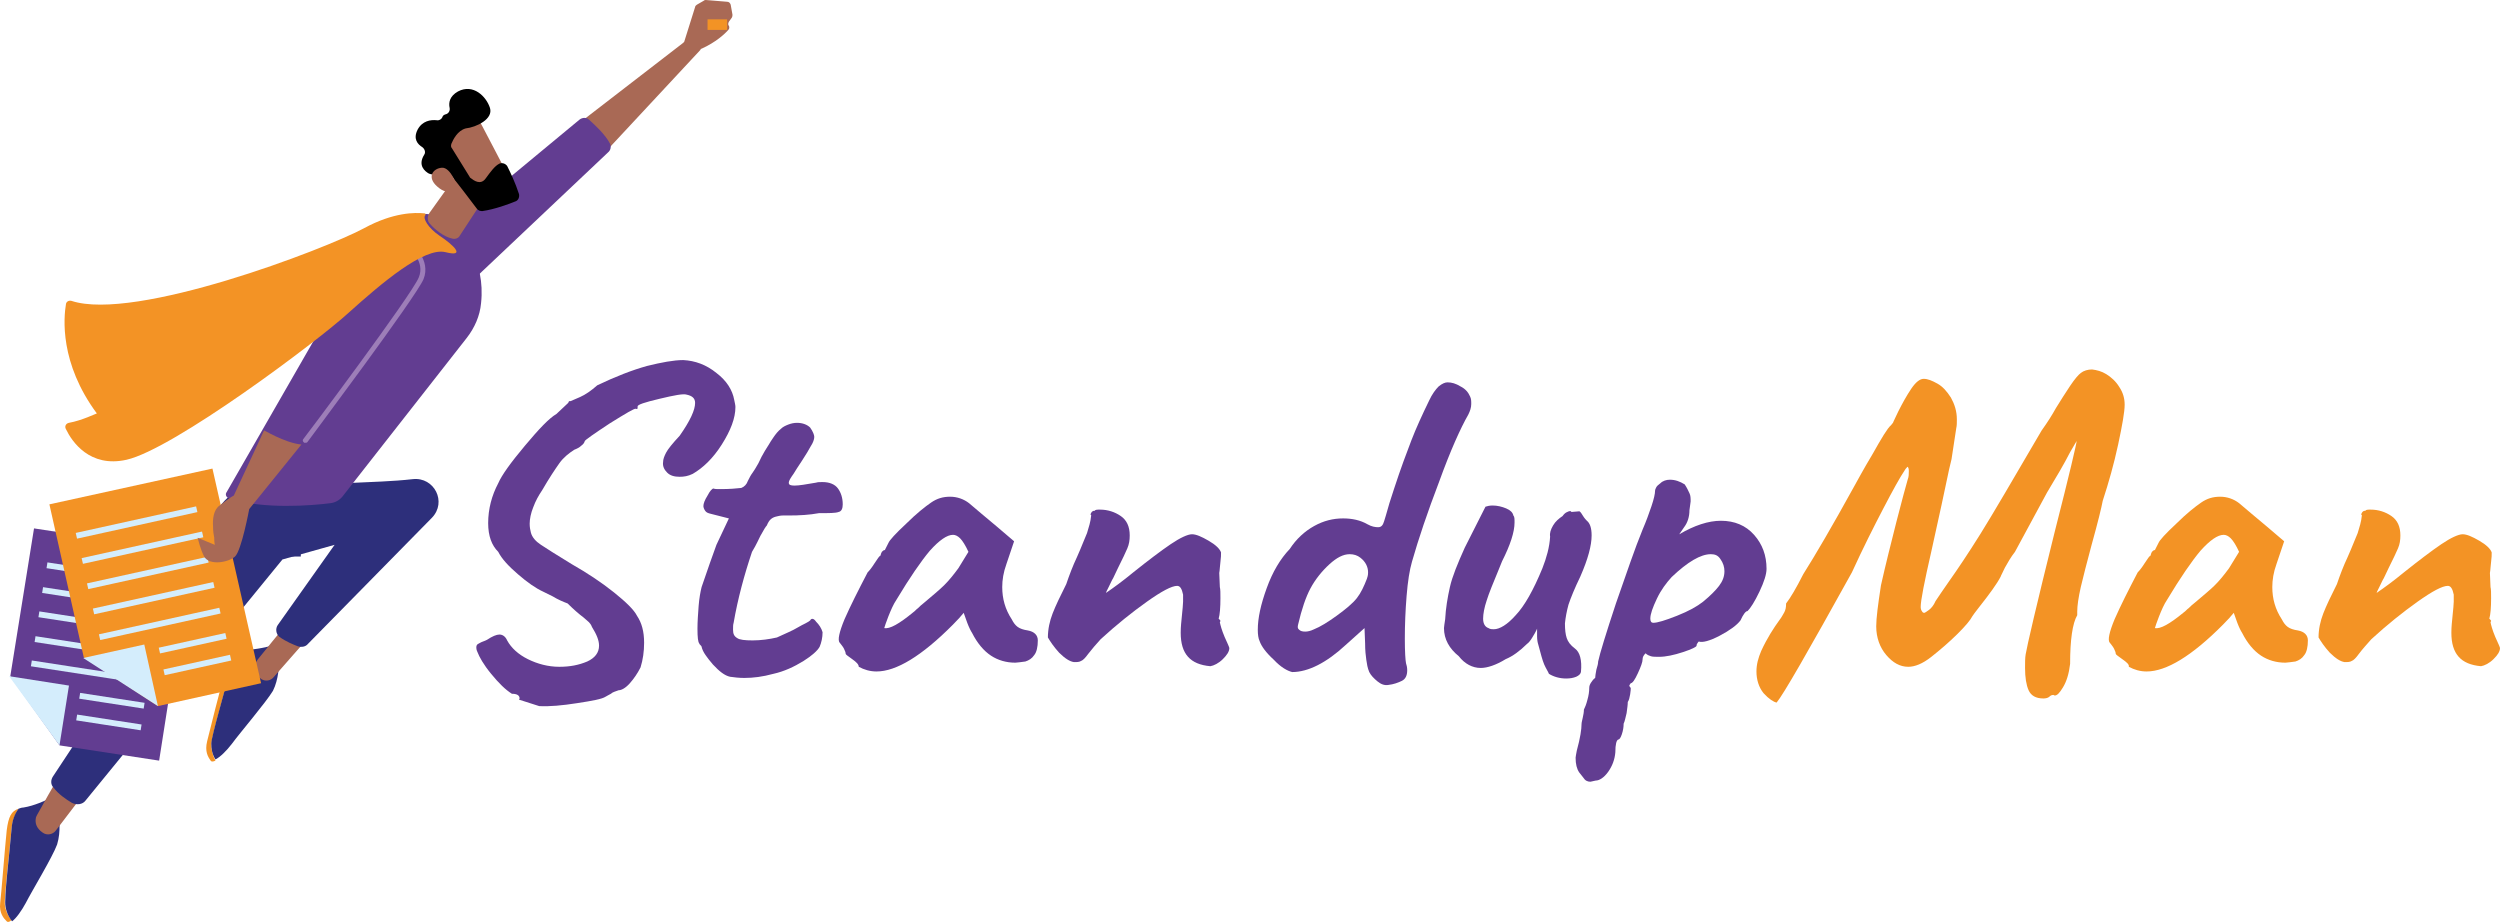 <svg width="301" height="111" viewBox="0 0 301 111" fill="none" xmlns="http://www.w3.org/2000/svg">
<path d="M1.379 99.911C1.45 98.781 1.879 97.934 2.236 97.369C1.379 97.652 1.022 98.287 0.808 99.982C0.594 102.029 0.165 107.537 0.022 108.737C-0.12 109.938 0.451 110.573 0.808 110.926C0.951 111.067 1.165 110.997 1.379 110.785C0.879 110.149 0.665 109.514 0.594 109.02C0.451 108.314 1.165 102.594 1.379 99.911Z" fill="#F39325"/>
<path d="M7.092 98.287L5.592 96.31C5.592 96.31 4.165 97.016 2.808 97.228C2.594 97.228 2.451 97.298 2.237 97.369C1.809 97.934 1.452 98.71 1.38 99.911C1.166 102.594 0.452 108.313 0.667 109.16C0.738 109.655 0.952 110.29 1.452 110.926C1.952 110.573 2.594 109.655 3.094 108.737C3.808 107.325 6.306 103.229 6.877 101.676C7.377 100.052 7.092 98.287 7.092 98.287Z" fill="#2D2F7B"/>
<path d="M27.722 80.638C28.008 79.508 28.507 78.802 29.007 78.308C28.079 78.449 27.651 79.014 27.151 80.708C26.58 82.685 25.223 88.052 24.938 89.252C24.652 90.452 25.009 91.088 25.366 91.582C25.438 91.723 25.652 91.723 25.937 91.582C25.58 90.876 25.438 90.24 25.438 89.676C25.438 88.758 27.079 83.25 27.722 80.638Z" fill="#F39325"/>
<path d="M33.576 80L32.434 77.811C32.434 77.811 30.863 78.235 29.578 78.235C29.364 78.235 29.15 78.235 29.007 78.235C28.507 78.729 28.008 79.436 27.722 80.565C27.079 83.178 25.438 88.685 25.438 89.533C25.438 90.097 25.509 90.733 25.937 91.439C26.508 91.157 27.294 90.38 27.936 89.533C28.864 88.262 32.005 84.59 32.862 83.178C33.576 81.766 33.576 80 33.576 80Z" fill="#2D2F7B"/>
<path d="M7.09 93.557C6.805 93.91 4.877 97.37 4.449 98.146C4.377 98.287 4.306 98.429 4.306 98.57C4.235 98.993 4.306 99.7 5.163 100.264C5.662 100.618 6.376 100.476 6.733 99.982L10.231 95.392L7.09 93.557Z" fill="#A96955"/>
<path d="M34.362 75.34C34.076 75.622 31.578 78.729 31.006 79.435C30.935 79.576 30.864 79.647 30.792 79.788C30.65 80.141 30.578 80.918 31.292 81.624C31.72 82.048 32.434 82.048 32.863 81.624L36.646 77.317L34.362 75.34Z" fill="#A96955"/>
<path d="M39.144 58.889C39.144 57.9 44.783 58.253 49.709 57.688C52.279 57.406 53.85 60.442 51.994 62.349L37.073 77.529C36.788 77.882 36.288 77.953 35.86 77.812C35.289 77.6 34.432 77.247 33.647 76.682C33.218 76.329 33.147 75.694 33.432 75.27L40.286 65.597L34.004 67.362L10.302 96.382C9.945 96.876 9.231 96.947 8.66 96.664C7.946 96.241 7.018 95.605 6.447 94.829C6.09 94.475 6.09 93.911 6.376 93.487C9.017 89.533 23.224 67.997 23.866 65.738C24.58 63.266 27.364 58.747 29.863 58.606C32.504 58.465 39.144 58.889 39.144 58.889Z" fill="#2D2F7B"/>
<path d="M43.858 65.525L42.287 63.69H46.499V65.525H43.858Z" fill="#2D2F7B"/>
<path d="M42.287 63.69L43.857 65.525H40.502V63.69H42.287Z" fill="#2D2F7B"/>
<path d="M36.22 65.313L36.006 65.172H36.22V65.313Z" fill="#2D2F7B"/>
<path d="M36.004 65.172L36.218 65.313V67.008H34.434V65.172H36.004Z" fill="#2D2F7B"/>
<path d="M70.27 14.404L82.263 5.154C82.335 5.084 82.406 5.013 82.406 4.943L83.691 0.847C83.691 0.706 83.834 0.635 83.905 0.565L84.762 0.071C84.833 0 84.905 0 84.976 0L87.546 0.212C87.76 0.212 87.903 0.353 87.975 0.565L88.189 1.765C88.189 1.906 88.189 1.977 88.117 2.118L87.76 2.613C87.689 2.754 87.618 2.966 87.76 3.107C87.832 3.248 87.832 3.46 87.689 3.601C87.261 4.095 86.19 5.084 84.477 5.861C84.405 5.861 84.334 5.931 84.334 6.002L73.554 17.582C73.411 17.793 73.054 17.793 72.911 17.582L70.27 15.04C70.056 14.899 70.056 14.545 70.27 14.404Z" fill="#A96955"/>
<path d="M4.096 63.619L23.085 66.514L19.159 91.58L7.166 89.744L1.24 81.413L4.096 63.619Z" fill="#623D91"/>
<path d="M1.094 81.413L8.304 82.543L7.162 89.745" fill="#D4EDFC"/>
<path d="M9.286 86.035L9.176 86.732L16.935 87.927L17.045 87.229L9.286 86.035Z" fill="#D4EDFC"/>
<path d="M9.649 83.424L9.539 84.122L17.298 85.316L17.408 84.618L9.649 83.424Z" fill="#D4EDFC"/>
<path d="M3.83 79.523L3.721 80.221L17.758 82.382L17.868 81.684L3.83 79.523Z" fill="#D4EDFC"/>
<path d="M4.276 76.6L4.166 77.298L18.203 79.457L18.313 78.76L4.276 76.6Z" fill="#D4EDFC"/>
<path d="M4.737 73.613L4.627 74.311L18.664 76.472L18.774 75.774L4.737 73.613Z" fill="#D4EDFC"/>
<path d="M5.184 70.693L5.074 71.391L19.112 73.552L19.221 72.854L5.184 70.693Z" fill="#D4EDFC"/>
<path d="M5.711 67.712L5.602 68.409L19.639 70.569L19.749 69.871L5.711 67.712Z" fill="#D4EDFC"/>
<path d="M5.947 60.723L25.579 56.416L31.433 82.259L19.012 85.013L10.088 79.152L5.947 60.723Z" fill="#F39325"/>
<path d="M10.018 79.223L17.371 77.599L19.013 85.013" fill="#D4EDFC"/>
<path d="M27.689 78.835L19.676 80.603L19.831 81.292L27.844 79.524L27.689 78.835Z" fill="#D4EDFC"/>
<path d="M27.126 76.215L19.113 77.982L19.269 78.672L27.281 76.904L27.126 76.215Z" fill="#D4EDFC"/>
<path d="M26.403 73.174L11.91 76.371L12.066 77.06L26.558 73.863L26.403 73.174Z" fill="#D4EDFC"/>
<path d="M25.676 70.075L11.184 73.272L11.339 73.962L25.832 70.764L25.676 70.075Z" fill="#D4EDFC"/>
<path d="M24.965 67.043L10.473 70.24L10.628 70.929L25.121 67.732L24.965 67.043Z" fill="#D4EDFC"/>
<path d="M24.323 63.999L9.83 67.196L9.985 67.885L24.478 64.688L24.323 63.999Z" fill="#D4EDFC"/>
<path d="M23.612 60.967L9.119 64.164L9.275 64.853L23.767 61.656L23.612 60.967Z" fill="#D4EDFC"/>
<path d="M52.637 28.598L69.77 14.405C70.127 14.123 70.627 14.123 70.912 14.405C71.626 15.041 72.84 16.17 73.411 17.23C73.625 17.583 73.554 18.077 73.197 18.359L55.492 35.094L52.637 28.598Z" fill="#623D91"/>
<path d="M55.493 28.314C55.493 28.314 58.491 31.28 57.92 36.505C57.777 38.058 57.135 39.471 56.207 40.671L41.215 59.806C40.858 60.23 40.358 60.512 39.787 60.583C37.574 60.865 31.72 61.359 27.579 60.018C27.223 59.877 27.08 59.523 27.294 59.241L40.929 35.517L49.211 25.984C49.211 25.984 53.137 24.643 55.493 28.314Z" fill="#623D91"/>
<path d="M36.716 53.31C36.645 53.31 36.573 53.31 36.573 53.239C36.431 53.168 36.431 52.957 36.502 52.886C36.645 52.745 49.566 35.516 50.423 33.398C51.208 31.491 49.352 30.009 49.281 29.938C49.138 29.867 49.138 29.656 49.209 29.514C49.281 29.373 49.495 29.373 49.638 29.444C49.638 29.444 51.922 31.28 50.994 33.61C50.066 35.799 37.501 52.533 37.002 53.239C36.93 53.31 36.859 53.31 36.716 53.31Z" fill="#9D7EB8"/>
<path d="M36.288 53.523L30.006 61.29C30.006 61.29 29.078 66.303 28.292 67.009C27.507 67.715 25.223 68.139 24.58 67.009C24.081 66.02 23.866 64.961 23.795 64.749L25.865 65.597C25.865 65.597 25.794 65.314 25.794 64.891C25.794 64.82 25.794 64.82 25.794 64.749C25.722 64.396 25.651 63.973 25.651 63.408C25.58 62.49 25.722 61.36 26.436 60.866C27.793 59.807 28.15 59.666 28.15 59.666L31.791 51.828C31.648 51.687 34.218 53.311 36.288 53.523Z" fill="#A96955"/>
<path d="M8.304 50.908C7.947 50.978 7.733 51.331 7.947 51.684C8.661 53.167 10.803 56.345 15.229 55.356C20.869 54.085 38.145 41.164 42 37.633C45.926 34.103 51.066 29.725 53.636 30.361C56.135 30.996 54.636 29.513 52.923 28.384C51.566 27.466 50.852 26.265 51.209 25.912C51.209 25.912 51.281 25.842 51.209 25.771C51.209 25.7 51.138 25.7 51.138 25.7C49.996 25.559 47.354 25.559 43.856 27.466C39.145 30.008 16.229 38.763 8.59 36.221C8.304 36.151 8.019 36.292 7.947 36.574C7.662 38.269 7.162 43.706 11.66 49.778C11.588 49.778 9.875 50.625 8.304 50.908Z" fill="#F39325"/>
<path d="M56.207 19.346L51.71 25.63C51.424 26.054 51.424 26.619 51.781 26.971C52.352 27.607 53.423 28.525 54.494 28.737C54.851 28.807 55.208 28.666 55.351 28.384L57.707 24.783C57.778 24.712 58.278 18.993 56.207 19.346Z" fill="#A96955"/>
<path d="M57.493 14.122C57.565 14.192 61.348 21.465 61.348 21.465L57.136 23.513L52.568 17.158C52.496 17.158 55.923 12.71 57.493 14.122Z" fill="#A96955"/>
<path d="M54.351 17.298C54.279 17.51 54.279 17.722 54.422 17.863L56.564 21.323C56.564 21.393 56.635 21.393 56.706 21.464C56.992 21.676 57.849 22.382 58.491 21.464C59.062 20.688 59.562 19.981 60.133 19.699C60.49 19.558 60.847 19.699 61.061 19.981C61.418 20.687 62.061 22.029 62.489 23.371C62.56 23.724 62.418 24.077 62.132 24.218C61.275 24.571 59.562 25.206 58.063 25.418C57.849 25.418 57.563 25.348 57.42 25.136C56.778 24.288 54.922 21.817 54.351 21.182C53.78 20.617 52.709 20.829 52.209 20.97C51.995 21.041 51.852 20.97 51.638 20.899C51.138 20.617 50.282 19.911 51.067 18.64C51.281 18.357 51.138 17.934 50.853 17.722C50.282 17.369 49.71 16.733 50.282 15.604C50.853 14.544 51.852 14.403 52.566 14.474C52.852 14.544 53.208 14.333 53.28 14.05C53.351 13.909 53.423 13.838 53.637 13.768C53.994 13.697 54.208 13.344 54.136 12.991C53.994 12.356 54.136 11.579 55.136 11.014C56.992 10.025 58.563 11.649 58.991 12.991C59.419 14.333 57.349 15.321 56.064 15.462C55.065 15.745 54.565 16.804 54.351 17.298Z" fill="black"/>
<path d="M55.064 22.453C55.064 22.453 54.279 20.123 53.208 20.194C52.138 20.265 51.352 21.324 52.637 22.453C54.208 23.866 55.064 22.453 55.064 22.453Z" fill="#A96955"/>
<path d="M87.545 2.33H85.189V3.601H87.545V2.33Z" fill="#F39325"/>
<path d="M62.488 84.236L62.559 84.095C62.559 83.742 62.273 83.53 61.631 83.53C60.846 83.036 60.06 82.259 59.132 81.129C58.204 79.999 57.705 79.082 57.49 78.517C57.348 78.234 57.348 78.022 57.348 77.952C57.348 77.74 57.419 77.599 57.562 77.528C57.705 77.458 57.919 77.316 58.133 77.246C58.347 77.175 58.49 77.105 58.633 77.034C59.275 76.61 59.775 76.398 60.132 76.398C60.489 76.398 60.846 76.61 61.06 77.105C61.56 78.022 62.416 78.799 63.559 79.364C64.701 79.929 65.986 80.282 67.342 80.282C68.627 80.282 69.698 80.07 70.698 79.647C71.626 79.223 72.125 78.587 72.125 77.74C72.125 77.105 71.84 76.398 71.269 75.481C71.197 75.269 71.054 75.057 70.912 74.916C70.698 74.704 70.483 74.563 70.269 74.351C69.698 73.927 69.055 73.362 68.342 72.656C67.77 72.444 67.128 72.162 66.557 71.809L65.415 71.244C64.487 70.82 63.487 70.114 62.345 69.126C61.203 68.137 60.417 67.29 59.989 66.443C59.204 65.666 58.775 64.536 58.775 62.983C58.775 61.288 59.204 59.664 59.989 58.181C60.417 57.193 61.488 55.71 63.202 53.662C64.915 51.615 66.129 50.344 66.985 49.849L68.413 48.508C68.484 48.367 68.484 48.296 68.556 48.296C68.627 48.296 68.699 48.296 68.699 48.296C68.841 48.225 69.198 48.084 69.841 47.802C70.483 47.519 71.197 47.025 71.911 46.39C74.124 45.331 76.123 44.554 77.908 44.06C79.621 43.636 81.12 43.353 82.263 43.353C83.69 43.424 85.047 43.918 86.26 44.907C87.474 45.825 88.188 46.955 88.402 48.155C88.473 48.508 88.545 48.79 88.545 49.002C88.545 50.344 87.974 51.827 86.903 53.521C85.832 55.216 84.618 56.346 83.405 57.052C82.834 57.334 82.334 57.405 81.834 57.405C81.192 57.405 80.692 57.264 80.335 56.91C79.978 56.557 79.764 56.134 79.835 55.639C79.835 55.286 79.978 54.933 80.192 54.51C80.406 54.086 80.978 53.38 81.834 52.462C83.119 50.626 83.69 49.355 83.69 48.508C83.69 47.943 83.333 47.661 82.691 47.519C82.263 47.378 81.192 47.59 79.407 48.014C77.622 48.437 76.766 48.72 76.766 48.932C76.766 49.002 76.766 49.002 76.766 49.143C76.766 49.214 76.694 49.285 76.551 49.214C76.409 49.143 75.338 49.779 73.41 50.979C71.483 52.25 70.483 52.956 70.412 53.097C70.341 53.309 70.269 53.451 69.984 53.662C69.769 53.874 69.484 54.016 69.127 54.157C68.484 54.58 67.842 55.075 67.342 55.781C66.842 56.487 66.129 57.546 65.272 59.029C64.844 59.664 64.487 60.3 64.201 61.076C63.916 61.782 63.773 62.489 63.773 63.053C63.773 63.477 63.844 63.83 63.916 64.112C64.058 64.677 64.487 65.172 65.129 65.595C65.772 66.019 66.985 66.796 68.841 67.925C70.698 68.984 72.411 70.114 73.91 71.315C75.409 72.515 76.337 73.433 76.694 74.139C77.265 74.986 77.551 76.045 77.551 77.387C77.551 78.446 77.408 79.435 77.123 80.353C76.766 81.059 76.337 81.694 75.838 82.259C75.338 82.824 74.838 83.106 74.481 83.106C74.124 83.248 73.767 83.318 73.553 83.53C73.267 83.671 73.053 83.812 72.91 83.883C72.482 84.165 71.34 84.377 69.484 84.66C67.699 84.942 66.129 85.083 64.915 85.013L62.488 84.236Z" fill="#623D91"/>
<path d="M85.831 80C85.117 79.153 84.617 78.517 84.474 77.882C84.474 77.811 84.403 77.74 84.332 77.67C84.26 77.599 84.189 77.529 84.189 77.458C84.046 77.317 83.975 76.752 83.975 75.693C83.975 74.846 84.046 73.928 84.117 72.939C84.189 72.021 84.332 71.245 84.474 70.68L85.474 67.785L86.259 65.596L87.758 62.418L85.545 61.854C85.26 61.783 85.046 61.712 84.903 61.501C84.76 61.289 84.689 61.077 84.689 60.936C84.689 60.653 84.831 60.23 85.188 59.665C85.474 59.1 85.759 58.817 85.902 58.817C86.045 58.888 86.331 58.888 86.759 58.888C87.83 58.888 88.686 58.817 89.257 58.747C89.614 58.605 89.9 58.323 90.043 57.9C90.257 57.476 90.4 57.193 90.614 56.911C90.828 56.629 90.971 56.346 91.185 55.993C91.328 55.781 91.471 55.428 91.685 55.005C91.899 54.581 92.256 54.016 92.613 53.451C92.684 53.31 92.827 53.098 93.112 52.674C93.398 52.251 93.684 51.898 94.04 51.615C94.255 51.403 94.54 51.262 94.897 51.121C95.254 50.98 95.611 50.909 95.968 50.909C96.611 50.909 97.182 51.121 97.539 51.474C97.895 51.968 98.038 52.392 98.038 52.604C98.038 52.886 97.895 53.31 97.61 53.733C97.396 54.157 97.039 54.722 96.539 55.499C96.111 56.134 95.754 56.699 95.54 57.052C95.183 57.546 94.969 57.9 94.969 58.111C94.969 58.394 95.183 58.464 95.683 58.464C96.182 58.464 97.039 58.323 98.252 58.111C98.467 58.041 98.681 58.041 99.038 58.041C99.894 58.041 100.537 58.323 100.894 58.817C101.251 59.312 101.465 59.947 101.465 60.724C101.465 61.218 101.322 61.571 100.965 61.642C100.608 61.783 99.823 61.783 98.609 61.783C97.467 61.995 96.254 62.065 94.969 62.065C94.754 62.065 94.469 62.065 94.255 62.065C93.969 62.065 93.684 62.136 93.398 62.207C93.112 62.277 92.898 62.418 92.755 62.56C92.613 62.701 92.47 62.913 92.327 63.266C92.184 63.407 91.97 63.76 91.542 64.537C91.042 65.596 90.685 66.231 90.542 66.443C89.614 69.197 88.829 72.092 88.329 74.987C88.258 75.199 88.258 75.481 88.258 75.834C88.258 76.328 88.401 76.611 88.758 76.823C89.043 77.034 89.686 77.105 90.614 77.105C91.613 77.105 92.613 76.964 93.541 76.752C94.612 76.258 95.468 75.905 96.039 75.552C96.396 75.34 96.682 75.199 96.968 75.057C97.253 74.916 97.467 74.775 97.539 74.704C97.681 74.422 97.967 74.422 98.252 74.846C98.609 75.199 98.895 75.622 99.038 76.117C99.038 76.752 98.895 77.388 98.681 77.882C98.395 78.376 97.753 78.941 96.753 79.576C95.611 80.282 94.397 80.847 93.112 81.13C91.827 81.483 90.685 81.624 89.614 81.624C88.972 81.624 88.401 81.553 87.901 81.483C87.258 81.342 86.616 80.847 85.831 80Z" fill="#623D91"/>
<path d="M102.608 79.362C102.108 79.009 101.822 78.797 101.822 78.727C101.822 78.586 101.751 78.374 101.608 78.091C101.465 77.809 101.251 77.597 101.108 77.385C100.823 77.103 101.037 76.114 101.68 74.561C102.393 72.937 103.322 71.101 104.464 68.912C104.678 68.7 104.963 68.347 105.32 67.782C105.677 67.218 105.892 66.935 106.034 66.865C106.034 66.723 106.106 66.582 106.177 66.441C106.32 66.3 106.391 66.229 106.534 66.229L106.962 65.382C107.105 65.029 107.819 64.252 109.104 63.052C110.389 61.781 111.389 61.004 112.102 60.51C112.816 60.016 113.53 59.804 114.387 59.804C115.244 59.804 116.029 60.086 116.671 60.58L118.171 61.851C119.241 62.769 119.884 63.264 120.027 63.405L122.097 65.17L121.169 67.924C120.812 68.912 120.669 69.83 120.669 70.677C120.669 72.09 121.026 73.361 121.811 74.561C122.026 74.985 122.24 75.267 122.525 75.479C122.811 75.691 123.239 75.832 123.739 75.903C124.524 76.044 124.953 76.467 124.953 77.103C124.953 77.88 124.81 78.515 124.524 78.868C124.239 79.292 123.882 79.504 123.453 79.645C122.882 79.715 122.454 79.786 122.24 79.786C121.169 79.786 120.169 79.504 119.313 78.939C118.456 78.374 117.671 77.456 117.028 76.185C116.886 75.973 116.671 75.549 116.457 74.985C116.243 74.42 116.1 73.996 116.029 73.784C115.743 74.137 115.315 74.632 114.744 75.196C110.96 79.009 107.89 80.845 105.535 80.845C104.749 80.845 104.035 80.633 103.393 80.28C103.393 79.998 103.107 79.715 102.608 79.362ZM109.961 73.714C110.175 73.572 110.318 73.361 110.532 73.219C110.746 73.008 110.96 72.796 111.246 72.584C112.245 71.737 113.102 71.031 113.673 70.466C114.244 69.901 114.815 69.195 115.386 68.418L116.6 66.441C116.243 65.664 115.886 65.099 115.601 64.817C115.315 64.534 115.029 64.393 114.744 64.393C114.03 64.393 113.102 65.029 111.96 66.3C110.889 67.571 109.532 69.548 107.962 72.16C107.534 72.796 107.248 73.502 106.962 74.208C106.677 74.914 106.534 75.408 106.463 75.62C107.105 75.761 108.247 75.126 109.961 73.714Z" fill="#623D91"/>
<path d="M142.157 76.186C142.157 75.48 142.229 74.845 142.3 74.139C142.371 73.362 142.443 72.797 142.443 72.444V72.162V71.597C142.3 70.891 142.086 70.538 141.729 70.538C141.086 70.538 139.873 71.173 138.088 72.444C136.303 73.715 134.447 75.198 132.52 76.963C131.949 77.598 131.449 78.163 131.02 78.728C130.664 79.222 130.378 79.505 130.164 79.576C129.95 79.717 129.664 79.717 129.307 79.717C128.807 79.646 128.236 79.293 127.522 78.587C126.88 77.881 126.452 77.245 126.166 76.751C126.166 75.763 126.38 74.774 126.737 73.856C127.094 72.938 127.665 71.738 128.379 70.326C128.736 69.267 129.164 68.137 129.664 67.078C130.235 65.807 130.592 64.818 130.878 64.183C131.092 63.477 131.306 62.841 131.377 62.065C131.377 61.994 131.377 61.994 131.306 61.994C131.306 61.853 131.377 61.711 131.449 61.641C131.592 61.5 131.663 61.5 131.806 61.5C131.877 61.358 132.091 61.358 132.448 61.358C133.376 61.358 134.233 61.641 134.947 62.135C135.661 62.629 136.018 63.406 136.018 64.465C136.018 65.03 135.946 65.524 135.732 66.019C135.518 66.513 135.161 67.29 134.59 68.419L134.019 69.62C133.876 69.832 133.733 70.184 133.519 70.608C133.305 71.032 133.162 71.314 133.162 71.385C134.09 70.749 135.161 69.973 136.446 68.913C138.302 67.431 139.801 66.301 140.944 65.524C142.086 64.748 143.014 64.324 143.514 64.324C144.013 64.324 144.656 64.606 145.513 65.101C146.369 65.595 146.869 66.089 147.012 66.513C147.012 66.795 147.012 67.148 146.94 67.643C146.869 68.137 146.869 68.631 146.798 68.984L146.869 70.679C146.94 70.961 146.94 71.385 146.94 72.02C146.94 73.15 146.869 73.997 146.726 74.492C146.798 74.562 146.798 74.562 146.869 74.633C146.94 74.704 146.94 74.774 146.94 74.774L146.869 74.915C146.94 75.268 147.083 75.833 147.44 76.68C147.797 77.457 148.011 77.951 148.011 78.022C148.011 78.446 147.726 78.869 147.226 79.364C146.726 79.858 146.155 80.14 145.727 80.211C143.299 79.999 142.157 78.728 142.157 76.186Z" fill="#623D91"/>
<path d="M165.858 82.046C165.43 81.693 165.073 81.34 164.859 80.916C164.645 80.422 164.573 79.927 164.502 79.433C164.43 78.939 164.359 78.303 164.359 77.456L164.288 75.62L162.003 77.668C159.719 79.786 157.506 80.916 155.578 80.916C155.007 80.775 154.222 80.351 153.365 79.433C152.437 78.586 151.866 77.809 151.652 77.174C151.509 76.891 151.438 76.397 151.438 75.832C151.438 74.42 151.794 72.796 152.508 70.819C153.222 68.842 154.15 67.288 155.293 66.088C156.078 64.888 157.077 63.97 158.22 63.334C159.362 62.699 160.504 62.416 161.718 62.416C162.788 62.416 163.788 62.628 164.645 63.123C165.144 63.405 165.573 63.476 165.93 63.476C166.287 63.476 166.501 63.264 166.643 62.77C166.715 62.558 166.929 61.852 167.286 60.581L167.857 58.815C168.642 56.415 169.356 54.508 169.927 53.025C170.499 51.543 171.212 49.989 172.069 48.224C172.426 47.447 172.854 46.883 173.211 46.529C173.64 46.176 173.997 46.035 174.282 46.035C174.782 46.035 175.282 46.176 175.853 46.529C176.424 46.812 176.781 47.236 176.995 47.73C177.138 48.012 177.138 48.295 177.138 48.648C177.138 49.071 176.995 49.495 176.781 49.919C175.853 51.543 174.639 54.226 173.283 57.968C171.855 61.71 170.784 64.888 169.999 67.641C169.713 68.63 169.499 69.972 169.356 71.737C169.213 73.502 169.142 75.197 169.142 76.891C169.142 78.515 169.213 79.504 169.285 79.857C169.356 80.069 169.428 80.351 169.428 80.704C169.428 81.34 169.213 81.763 168.785 81.975C168.357 82.187 167.786 82.399 167.143 82.469C166.715 82.54 166.287 82.399 165.858 82.046ZM160.932 74.138C162.003 73.361 162.86 72.655 163.36 72.019C163.859 71.384 164.216 70.607 164.573 69.689C164.645 69.477 164.716 69.266 164.716 68.912C164.716 68.277 164.43 67.641 163.788 67.147C163.431 66.865 163.003 66.724 162.503 66.724C161.718 66.724 160.932 67.147 160.076 67.924C159.148 68.771 158.362 69.76 157.791 70.819C157.22 71.878 156.72 73.361 156.292 75.197C156.221 75.479 156.221 75.691 156.435 75.832C156.578 75.973 156.792 76.044 157.149 76.044C157.434 76.044 157.791 75.973 158.22 75.761C158.933 75.479 159.861 74.914 160.932 74.138Z" fill="#623D91"/>
<path d="M185.92 79.998C185.706 79.504 185.492 78.657 185.206 77.598C185.135 77.386 185.064 77.033 185.064 76.609C185.064 76.185 185.064 75.903 185.064 75.691C184.921 76.044 184.707 76.397 184.492 76.75C184.278 77.103 184.064 77.386 183.85 77.527C182.993 78.374 182.137 79.01 181.28 79.363C180.138 80.069 179.067 80.422 178.282 80.422C177.282 80.422 176.354 79.928 175.64 79.01C174.498 78.092 173.855 76.962 173.855 75.621C173.855 75.409 173.927 75.126 173.998 74.561C174.07 73.22 174.284 71.949 174.569 70.678C174.855 69.407 175.497 67.854 176.354 65.947L177.996 62.699L178.853 61.005C179.067 60.934 179.352 60.863 179.709 60.863C180.281 60.863 180.852 61.005 181.351 61.216C181.851 61.428 182.137 61.711 182.208 62.064C182.351 62.205 182.351 62.487 182.351 62.911C182.351 64.041 181.851 65.594 180.852 67.571L180.423 68.63C179.781 70.184 179.281 71.384 178.995 72.302C178.71 73.149 178.567 73.926 178.567 74.491C178.567 75.056 178.781 75.479 179.21 75.621C179.424 75.762 179.638 75.762 179.852 75.762C180.566 75.762 181.494 75.197 182.494 74.067C183.564 72.937 184.635 71.031 185.706 68.418C186.206 67.147 186.563 65.876 186.634 64.606C186.563 64.182 186.706 63.758 186.991 63.264C187.277 62.77 187.705 62.417 188.133 62.134C188.276 61.922 188.49 61.711 188.704 61.64C188.99 61.499 189.133 61.499 189.204 61.64L190.061 61.569C190.204 61.499 190.346 61.711 190.561 62.064C190.775 62.417 190.989 62.629 191.06 62.699C191.417 62.982 191.631 63.546 191.631 64.464C191.631 65.665 191.203 67.289 190.275 69.407C189.561 70.89 189.133 71.949 188.847 72.796C188.633 73.573 188.49 74.35 188.419 75.056C188.419 75.832 188.49 76.397 188.633 76.821C188.776 77.245 189.061 77.668 189.633 78.092C190.204 78.516 190.489 79.433 190.346 80.916C190.275 81.199 190.061 81.34 189.775 81.481C189.418 81.622 189.061 81.693 188.562 81.693C187.776 81.693 187.062 81.481 186.491 81.128C186.42 80.916 186.134 80.493 185.92 79.998Z" fill="#623D91"/>
<path d="M191.488 94.12C191.131 94.12 190.845 93.979 190.631 93.626C190.56 93.555 190.417 93.344 190.131 92.991C189.846 92.567 189.703 92.002 189.703 91.225C189.703 91.084 189.775 90.802 189.846 90.378C190.274 88.825 190.417 87.766 190.417 87.201C190.417 86.989 190.488 86.777 190.56 86.424C190.631 86.071 190.703 85.789 190.703 85.436C190.845 85.153 190.988 84.8 191.131 84.235C191.274 83.741 191.345 83.247 191.345 82.823C191.345 82.611 191.416 82.399 191.559 82.188C191.702 81.976 191.845 81.764 192.059 81.623C192.059 81.411 192.13 81.058 192.202 80.634C192.345 80.21 192.416 79.857 192.416 79.646C192.63 78.657 193.344 76.327 194.558 72.655C195.843 68.984 196.842 66.018 197.77 63.759C198.198 62.77 198.555 61.782 198.841 60.934C199.127 60.087 199.269 59.451 199.269 59.098C199.269 58.957 199.341 58.816 199.412 58.675C199.483 58.533 199.626 58.392 199.912 58.181C200.197 57.898 200.626 57.757 201.054 57.757C201.697 57.757 202.268 57.969 202.839 58.322C203.124 58.745 203.267 59.098 203.41 59.381C203.553 59.663 203.553 60.016 203.553 60.369C203.553 60.511 203.481 60.793 203.41 61.428C203.41 62.205 203.196 62.911 202.767 63.476C202.339 64.112 202.125 64.394 202.196 64.323C203.981 63.264 205.694 62.7 207.194 62.7C208.835 62.7 210.192 63.264 211.191 64.394C212.191 65.524 212.691 66.865 212.691 68.489C212.691 69.125 212.405 70.043 211.834 71.243C211.263 72.444 210.763 73.22 210.406 73.573C210.192 73.573 209.906 73.926 209.549 74.703C209.121 75.268 208.264 75.903 207.051 76.539C205.837 77.174 204.98 77.386 204.552 77.245C204.481 77.245 204.481 77.316 204.409 77.386C204.338 77.457 204.267 77.598 204.267 77.739C204.267 77.88 203.695 78.163 202.625 78.516C201.554 78.869 200.554 79.081 199.769 79.081C199.341 79.081 198.984 79.081 198.77 79.01C198.555 78.939 198.341 78.869 198.127 78.657C197.842 78.939 197.77 79.151 197.77 79.363C197.77 79.716 197.556 80.281 197.199 81.058C196.842 81.835 196.557 82.258 196.342 82.258C196.271 82.329 196.271 82.399 196.2 82.47C196.128 82.54 196.2 82.682 196.342 82.823C196.342 82.964 196.342 83.176 196.271 83.6C196.2 84.023 196.128 84.306 195.985 84.518C195.985 84.871 195.914 85.294 195.843 85.859C195.7 86.424 195.628 86.848 195.486 87.13C195.486 87.554 195.414 87.977 195.271 88.401C195.129 88.825 194.986 89.037 194.843 89.037C194.629 89.107 194.486 89.601 194.486 90.59C194.415 91.437 194.129 92.214 193.63 92.92C193.13 93.626 192.559 93.979 192.13 93.979L191.488 94.12ZM201.911 74.138C203.338 73.573 204.338 73.008 205.052 72.444C205.909 71.737 206.551 71.102 206.979 70.537C207.408 69.972 207.622 69.407 207.622 68.772C207.622 68.278 207.479 67.783 207.122 67.289C206.837 66.865 206.48 66.724 205.98 66.724C204.766 66.724 203.196 67.642 201.268 69.478C200.626 70.184 199.983 71.031 199.483 72.09C198.984 73.15 198.698 73.926 198.698 74.491C198.698 74.844 198.841 74.985 199.055 74.985C199.555 74.985 200.483 74.703 201.911 74.138Z" fill="#623D91"/>
<path d="M212.333 83.46C211.762 82.753 211.477 81.835 211.477 80.847C211.477 80 211.691 79.223 212.048 78.376C212.762 76.822 213.547 75.622 214.261 74.633C214.546 74.28 214.689 73.927 214.832 73.716C214.975 73.433 215.046 73.151 215.046 72.656C215.546 72.021 216.26 70.82 217.116 69.126C218.544 66.866 220.614 63.336 223.256 58.535C223.613 57.899 224.327 56.557 225.469 54.651C226.54 52.745 227.254 51.544 227.682 51.191L227.967 50.838C227.825 51.05 228.039 50.626 228.539 49.567C229.038 48.579 229.538 47.661 230.109 46.813C230.68 45.966 231.18 45.613 231.608 45.613C232.108 45.613 232.608 45.825 233.25 46.178C233.893 46.531 234.393 47.096 234.892 47.873C235.321 48.649 235.606 49.497 235.606 50.485C235.606 50.909 235.606 51.262 235.535 51.544L234.964 55.287L234.678 56.487C234.178 58.888 233.464 62.206 232.536 66.372C231.68 70.114 231.251 72.303 231.251 73.08C231.251 73.292 231.323 73.504 231.394 73.574C231.466 73.716 231.537 73.786 231.68 73.786C231.751 73.786 231.965 73.645 232.251 73.433C232.536 73.221 232.822 72.868 233.036 72.374L233.75 71.315L234.678 69.973C235.678 68.561 236.963 66.655 238.462 64.254C239.961 61.853 242.388 57.687 245.815 51.827C246.529 50.838 247.1 49.92 247.528 49.144C248.099 48.226 248.67 47.308 249.242 46.46C249.813 45.613 250.241 45.119 250.527 44.907C250.883 44.625 251.383 44.483 251.883 44.483C252.454 44.554 253.025 44.695 253.596 45.048C254.167 45.401 254.739 45.896 255.167 46.602C255.595 47.237 255.809 47.943 255.809 48.72C255.809 49.567 255.524 51.191 255.024 53.521C254.524 55.851 253.882 58.111 253.168 60.3C253.025 61.077 252.597 62.842 251.812 65.666C251.24 67.784 250.812 69.479 250.527 70.679C250.241 71.95 250.098 72.939 250.098 73.645V74.069C249.527 75.057 249.242 77.034 249.242 79.929C249.099 81.129 248.813 82.047 248.385 82.753C247.957 83.46 247.671 83.742 247.385 83.742L247.243 83.671C247.028 83.671 246.886 83.742 246.743 83.883C246.6 84.024 246.315 84.095 246.029 84.095C245.101 84.095 244.53 83.742 244.244 83.106C243.959 82.471 243.816 81.553 243.816 80.423C243.816 79.788 243.816 79.223 243.887 78.799C244.03 77.881 245.172 72.939 247.385 64.042C249.17 57.052 250.027 53.38 250.027 53.098L249.242 54.439C248.528 55.851 247.6 57.405 246.457 59.311L242.602 66.443C242.103 67.078 241.746 67.714 241.389 68.349C241.103 68.985 240.889 69.338 240.889 69.408C240.461 70.256 239.533 71.527 238.248 73.151C237.819 73.716 237.534 74.069 237.462 74.21C237.248 74.633 236.677 75.34 235.678 76.328C234.678 77.317 233.607 78.234 232.536 79.082C231.466 79.929 230.538 80.282 229.752 80.282C228.753 80.282 227.896 79.788 227.111 78.87C226.326 77.952 225.897 76.752 225.897 75.41C225.897 74.422 226.111 72.797 226.468 70.468C227.039 67.925 227.682 65.384 228.324 62.842C228.967 60.3 229.467 58.535 229.681 57.758C229.824 57.405 229.824 57.052 229.824 56.699C229.824 56.416 229.752 56.275 229.681 56.205C229.609 56.205 229.609 56.275 229.538 56.346C229.467 56.416 229.395 56.487 229.324 56.628C228.753 57.475 227.896 59.029 226.754 61.218C225.612 63.407 224.327 65.948 222.97 68.914C217.687 78.446 214.689 83.671 213.904 84.589C213.547 84.519 212.976 84.166 212.333 83.46Z" fill="#F39325"/>
<path d="M255.524 79.362C255.024 79.009 254.738 78.797 254.738 78.727C254.738 78.586 254.667 78.374 254.524 78.091C254.381 77.809 254.167 77.597 254.024 77.385C253.739 77.103 253.953 76.114 254.596 74.561C255.31 72.937 256.238 71.101 257.38 68.912C257.594 68.7 257.88 68.347 258.236 67.782C258.593 67.218 258.808 66.935 258.95 66.865C258.95 66.723 259.022 66.582 259.093 66.441C259.236 66.3 259.307 66.229 259.45 66.229L259.878 65.382C260.021 65.029 260.735 64.252 262.02 63.052C263.305 61.781 264.305 61.004 265.018 60.51C265.732 60.016 266.446 59.804 267.303 59.804C268.16 59.804 268.945 60.086 269.587 60.58L271.087 61.851C272.157 62.769 272.8 63.264 272.943 63.405L275.013 65.17L274.085 67.924C273.728 68.912 273.585 69.83 273.585 70.677C273.585 72.09 273.942 73.361 274.727 74.561C274.942 74.985 275.156 75.267 275.441 75.479C275.727 75.691 276.155 75.832 276.655 75.903C277.44 76.044 277.869 76.467 277.869 77.103C277.869 77.88 277.726 78.515 277.44 78.868C277.155 79.292 276.798 79.504 276.369 79.645C275.798 79.715 275.37 79.786 275.156 79.786C274.085 79.786 273.085 79.504 272.229 78.939C271.372 78.374 270.587 77.456 269.944 76.185C269.802 75.973 269.587 75.549 269.373 74.985C269.159 74.42 269.016 73.996 268.945 73.784C268.659 74.137 268.231 74.632 267.66 75.196C263.876 79.009 260.806 80.845 258.451 80.845C257.665 80.845 256.951 80.633 256.309 80.28C256.38 79.998 256.023 79.715 255.524 79.362ZM262.948 73.714C263.162 73.572 263.305 73.361 263.519 73.219C263.733 73.008 263.948 72.796 264.233 72.584C265.233 71.737 266.089 71.031 266.66 70.466C267.232 69.901 267.803 69.195 268.374 68.418L269.587 66.441C269.23 65.664 268.873 65.099 268.588 64.817C268.302 64.534 268.017 64.393 267.731 64.393C267.017 64.393 266.089 65.029 264.947 66.3C263.876 67.571 262.52 69.548 260.949 72.16C260.521 72.796 260.235 73.502 259.95 74.208C259.664 74.914 259.521 75.408 259.45 75.62C260.093 75.761 261.235 75.126 262.948 73.714Z" fill="#F39325"/>
<path d="M295.145 76.186C295.145 75.48 295.217 74.845 295.288 74.139C295.36 73.362 295.431 72.797 295.431 72.444V72.162V71.597C295.288 70.891 295.074 70.538 294.717 70.538C294.075 70.538 292.861 71.173 291.076 72.444C289.292 73.715 287.435 75.198 285.508 76.963C284.937 77.598 284.437 78.163 284.009 78.728C283.652 79.222 283.366 79.505 283.152 79.576C282.938 79.717 282.652 79.717 282.295 79.717C281.796 79.646 281.225 79.293 280.511 78.587C279.868 77.881 279.44 77.245 279.154 76.751C279.154 75.763 279.368 74.774 279.725 73.856C280.082 72.938 280.653 71.738 281.367 70.326C281.724 69.267 282.153 68.137 282.652 67.078C283.223 65.807 283.58 64.818 283.866 64.183C284.08 63.477 284.294 62.841 284.366 62.065C284.366 61.994 284.366 61.994 284.294 61.994C284.294 61.853 284.366 61.711 284.437 61.641C284.58 61.5 284.651 61.5 284.794 61.5C284.865 61.358 285.08 61.358 285.437 61.358C286.365 61.358 287.221 61.641 287.935 62.135C288.649 62.629 289.006 63.406 289.006 64.465C289.006 65.03 288.935 65.524 288.72 66.019C288.506 66.513 288.149 67.29 287.578 68.419L287.007 69.62C286.864 69.832 286.722 70.184 286.507 70.608C286.293 71.032 286.15 71.314 286.15 71.385C287.078 70.749 288.149 69.973 289.434 68.913C291.29 67.431 292.79 66.301 293.932 65.524C295.074 64.748 296.002 64.324 296.502 64.324C297.002 64.324 297.644 64.606 298.501 65.101C299.357 65.595 299.857 66.089 300 66.513C300 66.795 300 67.148 299.929 67.643C299.857 68.137 299.857 68.631 299.786 68.984L299.857 70.679C299.929 70.961 299.929 71.385 299.929 72.02C299.929 73.15 299.857 73.997 299.714 74.492C299.786 74.562 299.786 74.562 299.857 74.633C299.929 74.704 299.929 74.774 299.929 74.774L299.857 74.915C299.929 75.268 300.071 75.833 300.428 76.68C300.785 77.457 300.999 77.951 300.999 78.022C300.999 78.446 300.714 78.869 300.214 79.364C299.714 79.858 299.143 80.14 298.715 80.211C296.288 79.999 295.145 78.728 295.145 76.186Z" fill="#F39325"/>
</svg>
